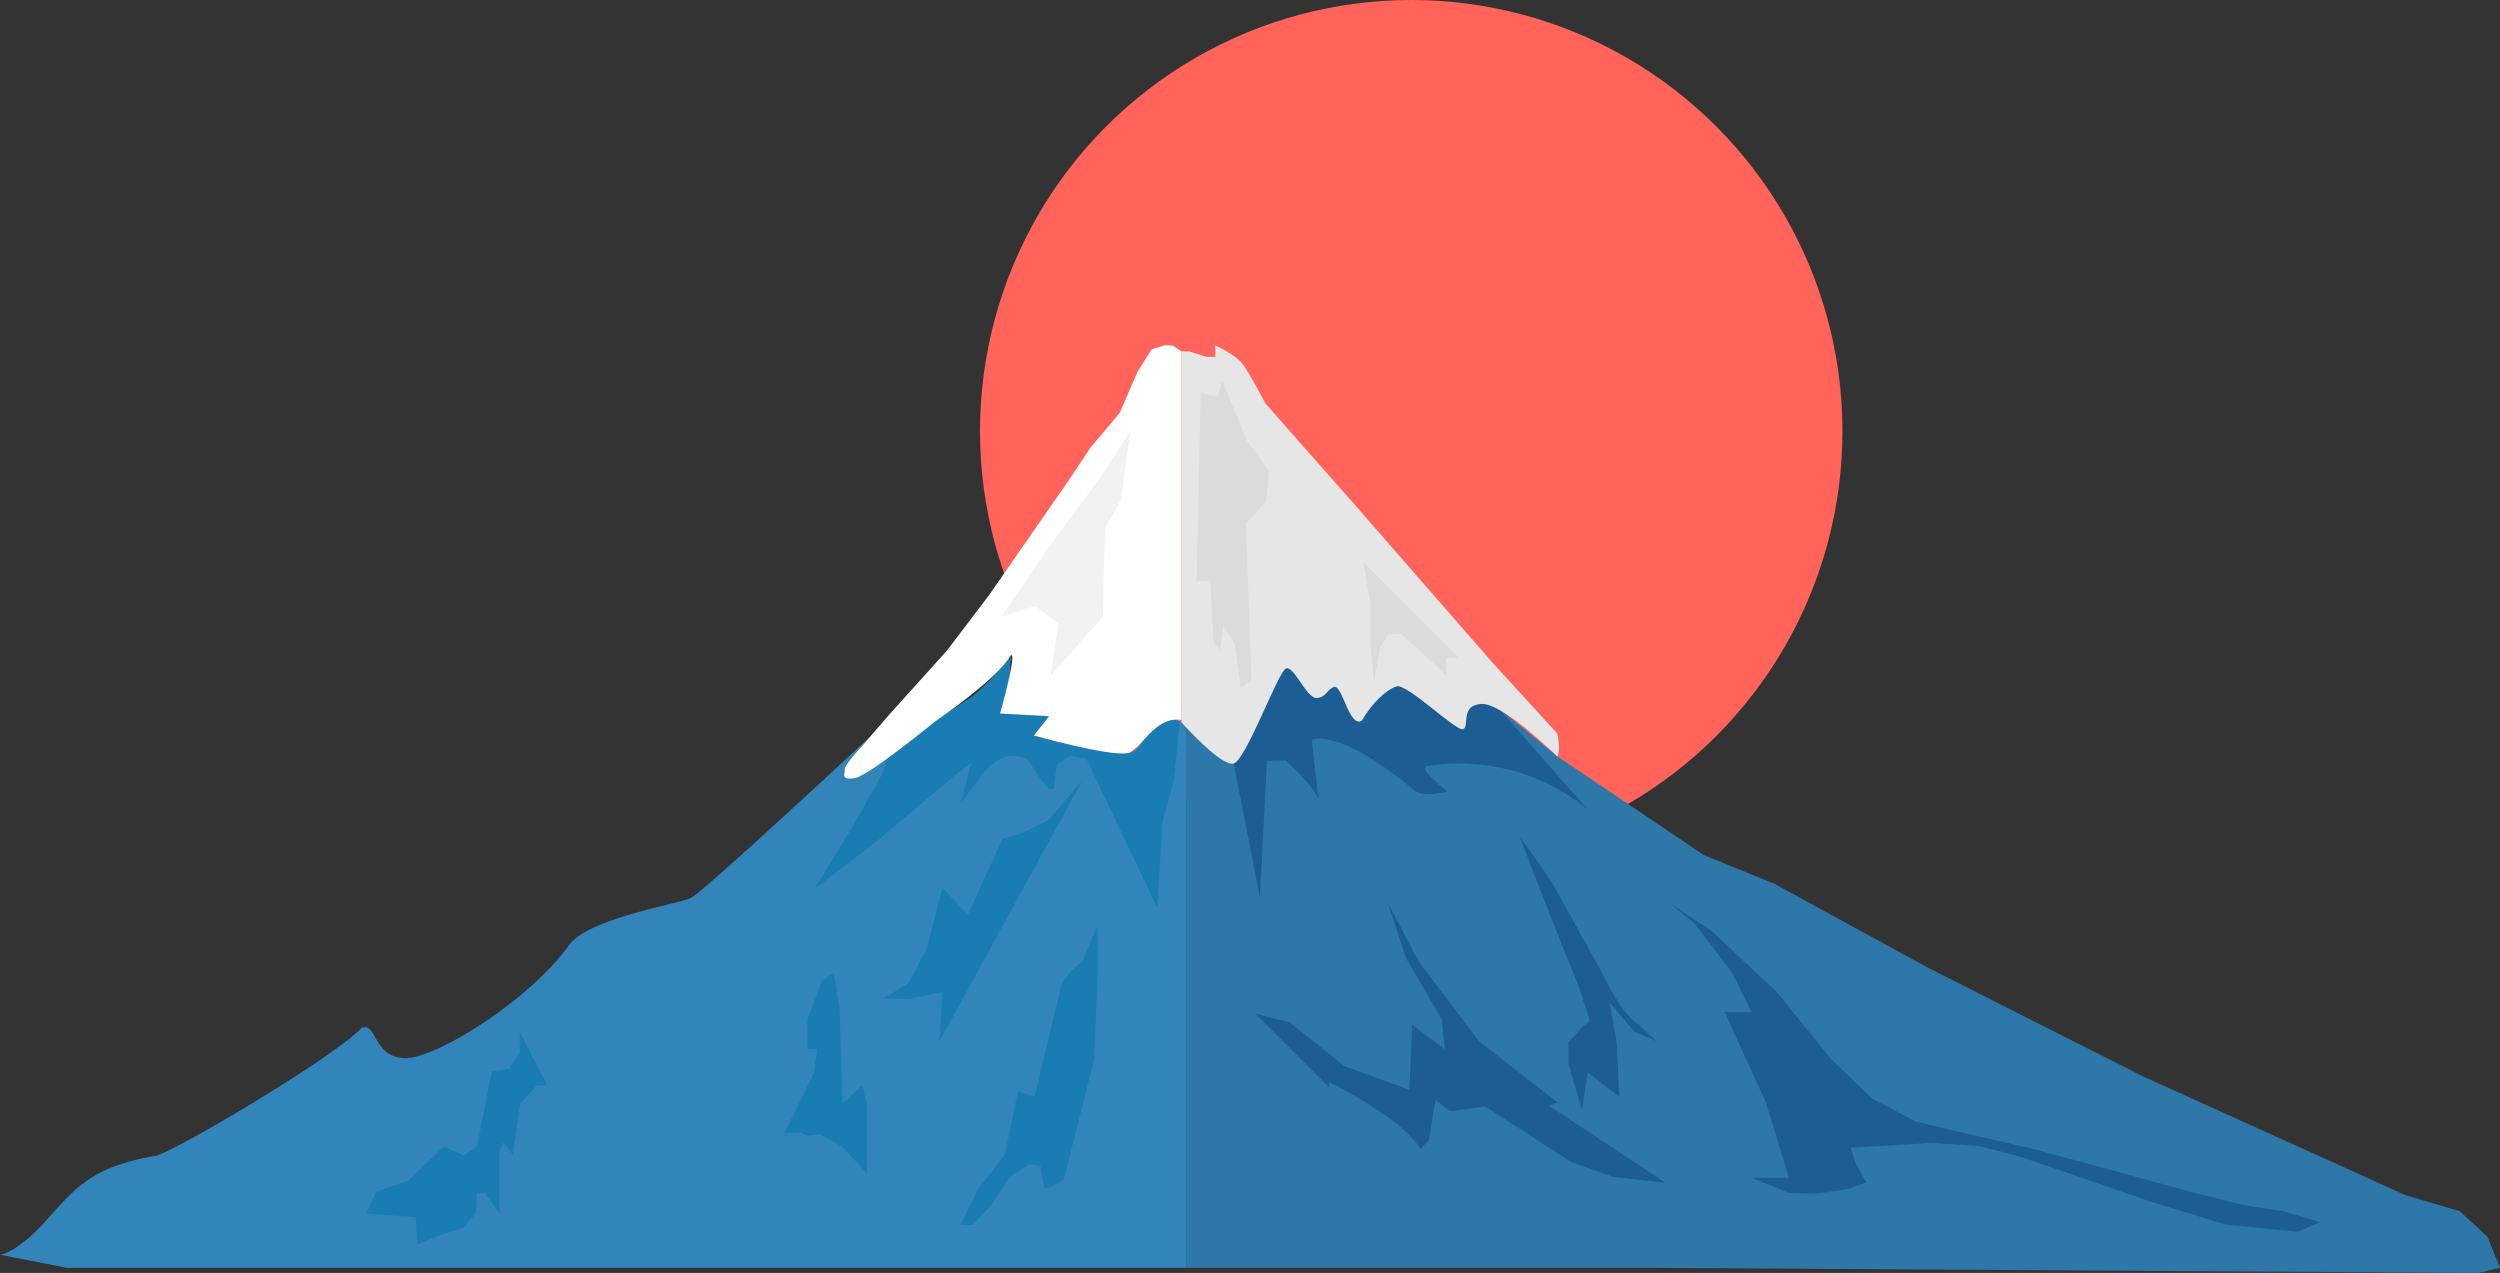 <svg xmlns="http://www.w3.org/2000/svg" viewBox="0 0 1065.97 542.77"><rect x="0" y="0" width="1065.97" height="542.77" fill="#333333" stroke="none"/><defs><style>.cls-1{fill:#ff635a;}.cls-2{fill:#3285bb;}.cls-3{fill:#197db3;}.cls-4{fill:#197cb3;}.cls-5{fill:#fff;}.cls-6{fill:#f2f2f2;}.cls-7{fill:#2e77a9;}.cls-8{fill:#1c5d93;}.cls-9{fill:#e6e6e6;}.cls-10{fill:#dbdbdb;}</style></defs><g id="Layer_3" data-name="Layer 3"><circle class="cls-1" cx="601.73" cy="183.87" r="183.87"/></g><g id="Layer_2" data-name="Layer 2"><path class="cls-2" d="M134.25,830.2s7.1-.51,19.78-14.71,19.77-22.81,46.14-27.38c5.32,0,76.22-41.74,88.22-54.59,6.6-2.7,4.74,12.34,18.26,12.85s54-25.19,70.48-48.51c8.62-11.16,46.39-17.24,51.72-19.78s77.74-70,77.74-70S493,622.44,494.13,625s6.33.51,6.33.51l20.67-15,28-18.51s13.94-12,16-17.24c0,0,0,16.74-4.43,24.72l20.91,1.14-6.46,8.24s32.87,7.69,39.8,7.52c0,0,2.37.68,7.44-6.25a22.34,22.34,0,0,1,12-8.45l5.63,2.37V835.77H162.65Z" transform="translate(-134.25 -295.2)"/><path class="cls-3" d="M290.42,812.7c0-.76,4.31-9.38,4.31-9.38l13.69-4.81,15-14.45,8.62,3.8,5.58-3.8,6.34-31.95,7.35-1.26,4.56-6.85v-8.87l11.66,22.81-4.56.26-6.85,7.6-3.29,21.81-3.8-5.33-1.78,3.55V812.7l-6.08-8.62h-3.55l-.51,8.62-5.58,6.09-9.63,3-9.63,4.06-.77-11.66Z" transform="translate(-134.25 -295.2)"/><polygon class="cls-3" points="348.34 447.27 344.28 447.27 344.28 434.6 350.62 418.12 355.44 414.57 357.97 429.78 359.24 470.6 367.61 462.74 369.63 470.6 369.63 500.26 358.99 488.85 349.86 483.78 344.28 484.29 340.99 482.77 334.39 483.27 347.07 457.42 348.34 447.27"/><path class="cls-3" d="M510.48,720.93c.76,0,11.15-6.59,11.15-6.59l7.86-15,6.59-25.61L547,685.18l14.7-32.45,7.61-2,11.91-5.83,14.45-16.73-60.84,111,1.26-21-14.19,3Z" transform="translate(-134.25 -295.2)"/><path class="cls-3" d="M543.94,817.52c0-.76,7.61-15.72,7.61-15.72l11.15-14.19,5.58-27.13,7.1,2.28L587,714.34l4.31-5.58,4.31-3.49L602.25,690v22.06l-1.52,35.24-12.93,51-6.59,3.55h-1.77l-1.52-9.38-4.82-.76L564.73,797l-7.86,12.16L549,817.52Z" transform="translate(-134.25 -295.2)"/><path class="cls-4" d="M513.4,616.12l-2.92,9L497,648.93l-15.46,25.35L507.94,654l33-27.89,7.35-5.57-4.31,17,7.1-9.38s10.14-16.73,22.06-8.37c4.56,8.37,8.62,11.92,8.62,11.92h1.77l1.27-10.39,5.83-3.81,6.85,1.27,30.17,63.38,2.28-36.51,4.81-17.49,2.5-25.26-2.83-1.19a24.93,24.93,0,0,0-12,8.45s-2.84,6.65-7.44,6.25l-39.8-7.52,6.46-8.24-20.91-1.14s3.46-6.5,4.43-24.72c0,0-13.28,17.62-21.79,21.09Z" transform="translate(-134.25 -295.2)"/><path class="cls-5" d="M630.65,442.48l-5.41,1.69-6.09,9.8-7.43,17.24-12.51,14.87-9.46,14.2L555.94,549,538,572.62l-24.34,27-11.9,13.75s-7.32,7.75-7.35,9.88-1.58,4.72,4.38,3.71,34.41-24.31,34.41-24.31,26.69-18.15,31.88-27.92c3.3-2.53-4.43,24.72-4.43,24.72l20.91,1.14-6.46,8.24s31.69,8.88,39.8,7.52c5.92-1.18,11.49-16,23.15-14.19V445l-3.88-2.53Z" transform="translate(-134.25 -295.2)"/><polygon class="cls-6" points="426.93 262.96 451.01 227.98 468.25 204.91 481.94 183.87 477.89 213.28 471.3 225.19 470.54 247.5 470.28 262.96 447.97 288.06 451.27 265.75 441.38 258.4 426.93 262.96"/><polygon class="cls-7" points="505.75 540.57 701.58 540.57 1056.85 542.77 1065.97 540.57 1060.56 527.22 1048.73 516.4 1025.75 509.64 913.69 458.94 822.42 412.8 756.51 376.8 726.59 364.63 664.06 322.54 622.14 288.06 537.97 282.99 505.75 308.85 505.75 540.57"/><path class="cls-8" d="M669.52,727.44,701,758.87v-2.36s32.45,16.22,38.87,28.73l3.72-4.06,2.7-16.9,6.43,4.73,14.87-2,36.51,23.66,18.25,6.42,22,2.37-49.69-32.79,3.72-1.35-33.46-26.12-25.7-33.91L726,680.11l7.78,23.66,15.21,26,1.35,12.85-13.86-10.48-1.35,27.72-27.72-10.14-23.32-18.6Z" transform="translate(-134.25 -295.2)"/><path class="cls-8" d="M808.79,768.68,803,748.73v-9l5.75-6.59,3.38-2.7-4.56-14.2L797,690l-8.45-21.72-6.43-16.56,13.19,18.59,21,37.77s8.78,19,16.22,23.75l8.11,7.35-9.46-4L820.62,722.7l3,17.07,1,23.16-13.36-10.48Z" transform="translate(-134.25 -295.2)"/><polygon class="cls-8" points="746.87 502.2 762.76 502.2 752.96 470.09 735.38 431.56 746.87 431.56 738.76 414.99 722.53 393.7 711.72 384.91 729.97 397.08 757.69 423.11 780.68 451.5 798.25 468.4 816.85 478.2 838.14 483.27 866.2 489.7 900 498.82 934.48 508.29 957.47 514.03 973.35 516.4 989.24 521.13 979.77 525.19 949.01 522.15 916.9 512.35 893.58 504.23 862.14 493.42 844.23 488.68 823.61 487.33 789.13 489.36 791.49 496.8 795.89 504.23 788.11 506.94 774.59 508.96 762.76 508.63 746.87 502.2"/><path class="cls-8" d="M660.06,619.52l11.4,58.31,3-58.31h8.11S696.56,632.2,696.56,637l-3-26.36s10.65-5.83,43.1,21c4.06,4.31,14.7,1,14.7,1s-12.17-9.38-9.12-10.64c0,0,36.84-8.37,69.12,18.5l-38.59-43.85-21.41-9.64-67.18-8.87-14.62,7.1Z" transform="translate(-134.25 -295.2)"/><path class="cls-9" d="M638.08,445h3.22l7.35,2.37h3.8v-4.9s8.62,3.89,11.66,7.94,9.64,16.73,9.64,16.73l38,43.1,59.33,68,27.13,29.66s1.69,7,.08,9.89c0,0-23.28-23-32.41-22.44s-4.94,9.51-7.73,10.77-24-19.64-28.4-18.25-10.39,7-14.83,14.58c-5.32,3.42-8.36-15.47-11.79-14.33s-3.16,4.44-7.47,4.69S686,579,682.62,580.23s-17,38.94-22.33,40.51-22.21-17.49-22.21-17.49Z" transform="translate(-134.25 -295.2)"/><path class="cls-10" d="M646.2,462.59s7.6,2.2,7.6,1.69,1.52-6.76,1.52-6.76l10.82,26,9.13,12.51-1.19,13.18-8.62,9L667.83,585l-4.56,3.38-2.54-18.76-4.9-7.78-1.35,10.48-2.71-3-1.52-26.7-5.74.16Z" transform="translate(-134.25 -295.2)"/><polygon class="cls-10" points="581.32 239.65 622.14 280.71 616.56 280.71 616.82 288.06 597.55 270.32 591.97 270.57 588.42 276.15 585.89 291.11 584.29 274.63 584.29 257.13 581.32 239.65"/></g></svg>